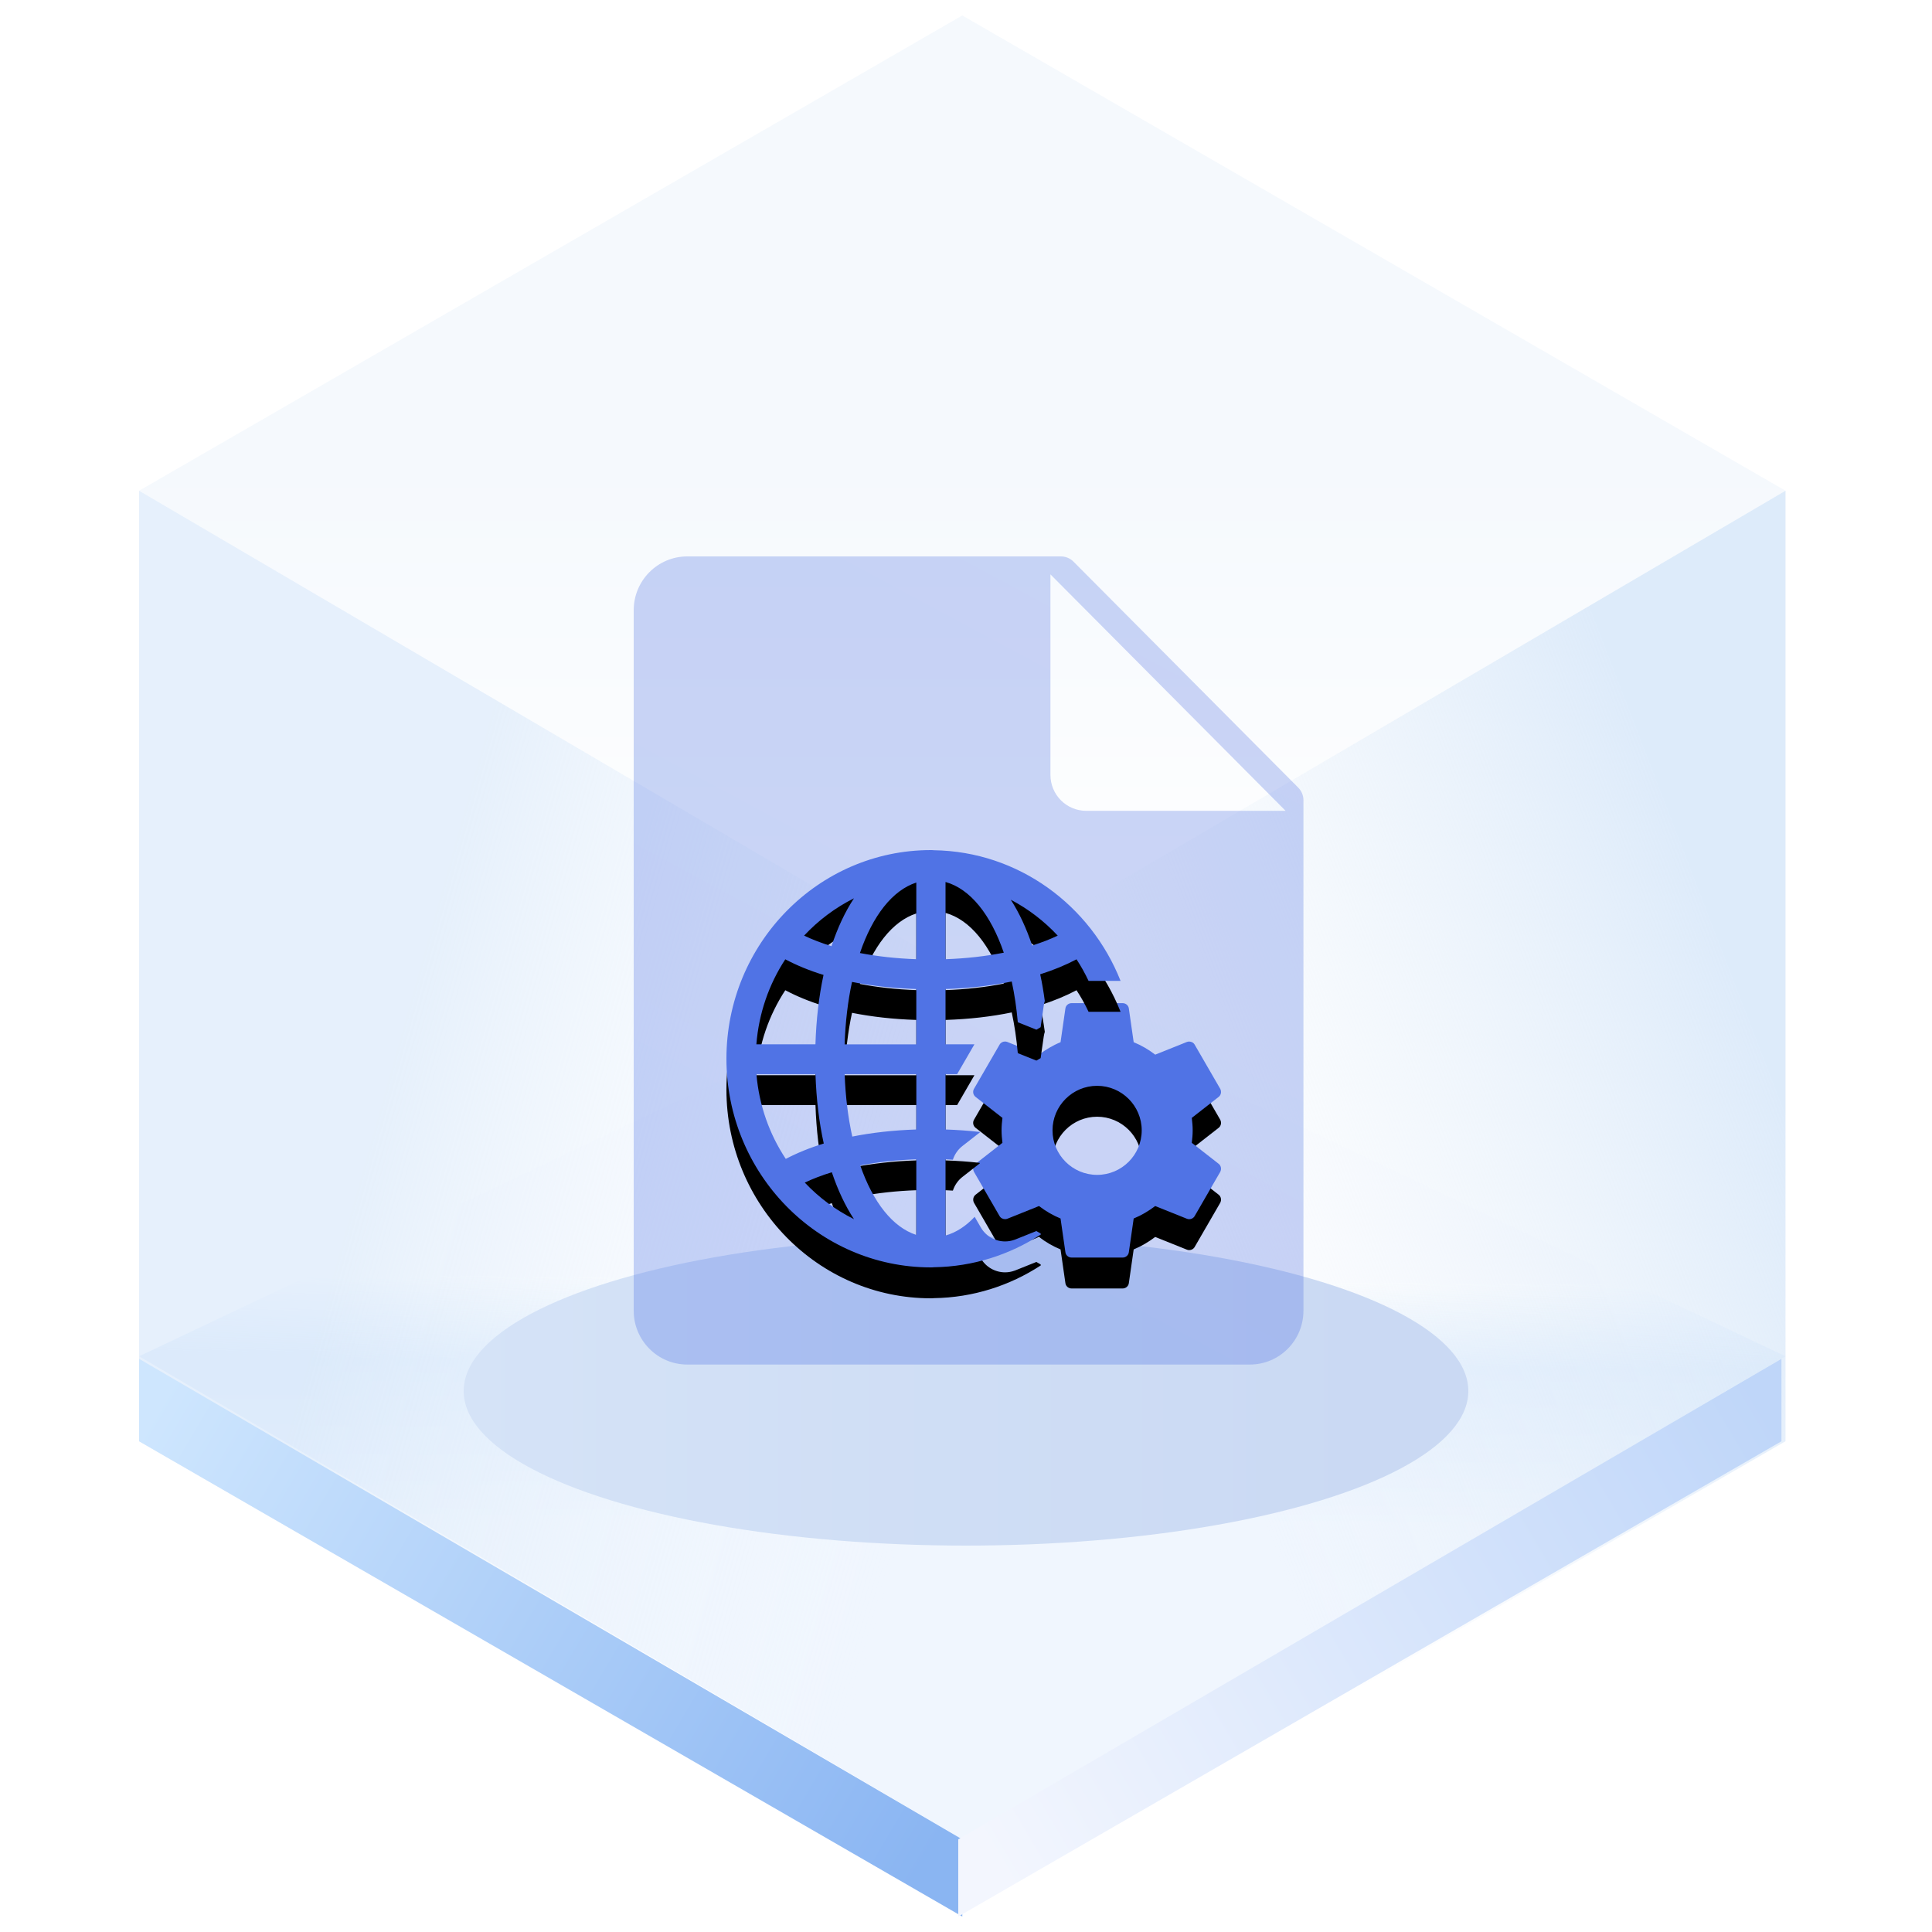 <?xml version="1.0" encoding="UTF-8"?>
<svg width="125px" height="125px" viewBox="0 0 125 125" version="1.1" xmlns="http://www.w3.org/2000/svg" xmlns:xlink="http://www.w3.org/1999/xlink">
    <title>全局设置 config-provider</title>
    <defs>
        <linearGradient x1="50%" y1="45.969%" x2="50%" y2="100%" id="linearGradient-1">
            <stop stop-color="#ECF3FB" offset="0%"></stop>
            <stop stop-color="#FFFFFF" offset="100%"></stop>
        </linearGradient>
        <linearGradient x1="50.396%" y1="35.933%" x2="50%" y2="64.067%" id="linearGradient-2">
            <stop stop-color="#E3EFFD" stop-opacity="0.006" offset="0%"></stop>
            <stop stop-color="#E5F0FD" offset="34.06%"></stop>
            <stop stop-color="#F0F6FE" offset="100%"></stop>
        </linearGradient>
        <linearGradient x1="33.333%" y1="34.496%" x2="96.974%" y2="65.442%" id="linearGradient-3">
            <stop stop-color="#D5E6F9" offset="0%"></stop>
            <stop stop-color="#F7FBFF" stop-opacity="0" offset="100%"></stop>
        </linearGradient>
        <linearGradient x1="90.991%" y1="29.431%" x2="33.333%" y2="67.747%" id="linearGradient-4">
            <stop stop-color="#D5E6F9" offset="0%"></stop>
            <stop stop-color="#E7F0F9" stop-opacity="0" offset="100%"></stop>
        </linearGradient>
        <linearGradient x1="-5.803%" y1="27.05%" x2="103.63%" y2="71.133%" id="linearGradient-5">
            <stop stop-color="#CEE6FE" offset="0%"></stop>
            <stop stop-color="#8AB5F2" offset="100%"></stop>
        </linearGradient>
        <linearGradient x1="-5.803%" y1="27.05%" x2="103.63%" y2="71.133%" id="linearGradient-6">
            <stop stop-color="#BFD6F9" offset="0%"></stop>
            <stop stop-color="#F3F6FE" offset="100%"></stop>
        </linearGradient>
        <linearGradient x1="89.847%" y1="61.735%" x2="0%" y2="61.735%" id="linearGradient-7">
            <stop stop-color="#CAD9F3" offset="0%"></stop>
            <stop stop-color="#D5E3F7" offset="100%"></stop>
        </linearGradient>
        <filter x="-18.5%" y="-60.0%" width="136.9%" height="220.0%" filterUnits="objectBoundingBox" id="filter-8">
            <feGaussianBlur stdDeviation="4" in="SourceGraphic"></feGaussianBlur>
        </filter>
        <linearGradient x1="45.947%" y1="86.839%" x2="104.121%" y2="-43.825%" id="linearGradient-9">
            <stop stop-color="#5073E5" offset="0%"></stop>
            <stop stop-color="#5E7CE0" offset="100%"></stop>
        </linearGradient>
        <path d="M30.108,18.94 C30.141,18.677 30.166,18.413 30.166,18.134 C30.166,17.854 30.141,17.59 30.108,17.327 L31.848,15.969 C32.004,15.846 32.045,15.623 31.946,15.442 L30.298,12.594 C30.224,12.459 30.081,12.388 29.938,12.388 C29.89,12.388 29.841,12.396 29.795,12.413 L27.742,13.236 C27.314,12.907 26.852,12.636 26.349,12.43 L26.036,10.248 C26.011,10.051 25.838,9.903 25.632,9.903 L22.335,9.903 C22.129,9.903 21.956,10.051 21.931,10.248 L21.617,12.43 C21.115,12.636 20.653,12.915 20.224,13.236 L18.172,12.413 C18.124,12.394 18.073,12.385 18.022,12.385 C17.879,12.385 17.742,12.46 17.669,12.594 L16.02,15.442 C15.913,15.623 15.962,15.846 16.119,15.969 L17.858,17.327 C17.825,17.59 17.801,17.862 17.801,18.134 C17.801,18.405 17.826,18.677 17.858,18.94 L16.119,20.298 C15.962,20.422 15.921,20.644 16.02,20.825 L17.669,23.673 C17.743,23.808 17.885,23.879 18.028,23.879 C18.077,23.879 18.126,23.87 18.172,23.854 L20.224,23.03 C20.653,23.36 21.115,23.631 21.617,23.837 L21.931,26.018 C21.956,26.216 22.129,26.364 22.335,26.364 L25.632,26.364 C25.838,26.364 26.011,26.216 26.036,26.018 L26.349,23.837 C26.852,23.631 27.314,23.352 27.742,23.03 L29.795,23.854 C29.844,23.873 29.895,23.882 29.945,23.882 C30.088,23.882 30.224,23.807 30.298,23.673 L31.946,20.825 C32.045,20.644 32.004,20.422 31.848,20.298 L30.108,18.94 L30.108,18.94 Z M23.983,21.014 C22.393,21.014 21.098,19.722 21.098,18.133 C21.098,16.545 22.393,15.252 23.983,15.252 C25.575,15.252 26.869,16.545 26.869,18.133 C26.869,19.722 25.575,21.014 23.983,21.014 Z" id="path-10"></path>
        <filter x="-24.9%" y="-12.1%" width="149.9%" height="148.6%" filterUnits="objectBoundingBox" id="filter-11">
            <feOffset dx="0" dy="2" in="SourceAlpha" result="shadowOffsetOuter1"></feOffset>
            <feGaussianBlur stdDeviation="1" in="shadowOffsetOuter1" result="shadowBlurOuter1"></feGaussianBlur>
            <feColorMatrix values="0 0 0 0 0.369   0 0 0 0 0.486   0 0 0 0 0.878  0 0 0 0.35 0" type="matrix" in="shadowBlurOuter1"></feColorMatrix>
        </filter>
        <path d="M20.053,24.648 L18.689,25.195 L18.667,25.203 L18.645,25.211 C18.447,25.283 18.239,25.32 18.028,25.32 C17.373,25.32 16.769,24.967 16.448,24.396 L16.061,23.728 C15.493,24.332 14.86,24.746 14.175,24.938 L14.175,20.007 C14.336,20.013 14.493,20.024 14.651,20.032 C14.762,19.696 14.964,19.387 15.261,19.153 L16.39,18.272 C16.39,18.26 16.39,18.249 16.39,18.237 C15.675,18.156 14.936,18.103 14.175,18.078 L14.175,14.497 L14.927,14.497 L16.044,12.568 L14.175,12.568 L14.175,8.989 C15.698,8.941 17.138,8.777 18.459,8.503 C18.638,9.324 18.768,10.208 18.852,11.138 L20.056,11.62 C20.146,11.565 20.237,11.511 20.329,11.46 L20.532,10.048 C20.546,9.948 20.57,9.853 20.598,9.759 C20.517,9.165 20.422,8.586 20.3,8.036 C21.16,7.766 21.943,7.442 22.651,7.068 C22.943,7.511 23.201,7.978 23.43,8.462 L25.5,8.462 C23.562,3.567 18.89,0.09 13.423,0.01 C13.379,0.008 13.34,0 13.296,0 C13.287,0 13.279,0.002 13.27,0.002 C13.256,0.002 13.243,0 13.23,0 C5.935,0 0,6.056 0,13.5 C0,20.944 5.935,27 13.23,27 C13.243,27 13.256,26.998 13.27,26.998 C13.279,26.998 13.287,27 13.296,27 C13.34,27 13.379,26.99 13.423,26.99 C15.965,26.953 18.334,26.179 20.339,24.872 L20.33,24.809 C20.236,24.757 20.144,24.703 20.053,24.648 L20.053,24.648 Z M21.434,5.535 C20.93,5.776 20.376,5.988 19.781,6.175 C19.406,5.053 18.943,4.06 18.399,3.213 C19.531,3.808 20.557,4.593 21.434,5.535 L21.434,5.535 Z M14.175,2.064 C15.776,2.511 17.099,4.17 17.945,6.638 C16.779,6.87 15.511,7.014 14.175,7.06 L14.175,2.064 Z M12.285,2.1 L12.285,7.06 C10.996,7.016 9.771,6.879 8.637,6.661 C9.461,4.247 10.739,2.602 12.285,2.1 Z M12.285,8.989 L12.285,12.57 L7.647,12.57 C7.696,11.112 7.86,9.757 8.125,8.53 C9.414,8.787 10.809,8.943 12.285,8.989 L12.285,8.989 Z M8.252,3.12 C7.675,3.994 7.188,5.035 6.798,6.216 C6.156,6.019 5.564,5.791 5.025,5.535 C5.948,4.546 7.038,3.728 8.252,3.12 L8.252,3.12 Z M3.808,7.068 C4.551,7.46 5.375,7.801 6.282,8.077 C5.986,9.444 5.81,10.956 5.759,12.568 L1.937,12.568 C2.096,10.545 2.759,8.667 3.808,7.068 Z M3.84,19.98 C2.784,18.389 2.111,16.516 1.941,14.497 L5.761,14.497 C5.815,16.111 5.995,17.619 6.297,18.985 C5.398,19.259 4.578,19.594 3.84,19.98 L3.84,19.98 Z M5.069,21.513 C5.602,21.262 6.186,21.037 6.819,20.844 C7.207,21.999 7.687,23.019 8.252,23.88 C7.057,23.282 5.982,22.481 5.069,21.513 Z M12.285,24.9 C10.752,24.402 9.484,22.78 8.658,20.402 C9.786,20.186 11.005,20.051 12.285,20.007 L12.285,24.9 L12.285,24.9 Z M12.287,18.078 C10.816,18.125 9.425,18.279 8.142,18.536 C7.872,17.311 7.702,15.957 7.649,14.497 L12.287,14.497 L12.287,18.078 L12.287,18.078 Z" id="path-12"></path>
        <filter x="-15.7%" y="-7.4%" width="131.4%" height="129.6%" filterUnits="objectBoundingBox" id="filter-13">
            <feOffset dx="0" dy="2" in="SourceAlpha" result="shadowOffsetOuter1"></feOffset>
            <feGaussianBlur stdDeviation="1" in="shadowOffsetOuter1" result="shadowBlurOuter1"></feGaussianBlur>
            <feColorMatrix values="0 0 0 0 0.369   0 0 0 0 0.486   0 0 0 0 0.878  0 0 0 0.35 0" type="matrix" in="shadowBlurOuter1"></feColorMatrix>
        </filter>
    </defs>
    <g id="页面一" stroke="none" stroke-width="1" fill="none" fill-rule="evenodd">
        <g id="-TinyUI-Vue-组件总览" transform="translate(-694, -2808)">
            <g id="编组-25备份-22" transform="translate(596, 2775)">
                <g id="全局设置-config-provider" transform="translate(98, 33)">
                    <g id="编组">
                        <g transform="translate(9, 1)" id="多边形">
                            <polygon fill="url(#linearGradient-1)" opacity="0.546" points="53.261 0 106.521 30.75 53.261 62 0 30.75"></polygon>
                            <polygon fill="url(#linearGradient-2)" points="53.261 61.5 106.521 86.75 53.261 118 0 86.75"></polygon>
                            <polygon fill="url(#linearGradient-3)" opacity="0.601" points="53.261 62 53.261 123 7.39138783e-15 92.25 0 30.75"></polygon>
                            <polygon fill="url(#linearGradient-4)" opacity="0.791" points="53.261 62 106.521 30.75 106.521 92.25 53.261 123"></polygon>
                            <polygon fill="url(#linearGradient-5)" points="53.261 118.008 53.261 123 7.39138783e-15 92.25 0 86.916"></polygon>
                            <polygon fill="url(#linearGradient-6)" transform="translate(79.63, 104.958) scale(-1, 1) translate(-79.63, -104.958) " points="106.261 118.008 106.261 123 53 92.25 53 86.916"></polygon>
                        </g>
                        <ellipse id="椭圆形" fill="url(#linearGradient-7)" filter="url(#filter-8)" cx="62.5" cy="90" rx="32.5" ry="10"></ellipse>
                    </g>
                    <path d="M68.64,36 C68.947,36 69.241,36.123 69.457,36.34 L83.994,50.957 C84.211,51.175 84.333,51.471 84.333,51.779 L84.333,84.8 C84.333,86.726 82.782,88.286 80.867,88.286 L44.467,88.286 C42.552,88.286 41,86.726 41,84.8 L41,39.486 C41,37.56 42.552,36 44.467,36 L68.64,36 Z M67.963,37.162 L67.963,50.136 C67.963,51.419 68.998,52.46 70.274,52.46 L70.274,52.46 L83.178,52.46 L67.963,37.162 Z" id="形状结合" fill="url(#linearGradient-9)" opacity="0.304"></path>
                    <g id="编组-35" transform="translate(47, 55)">
                        <g id="形状">
                            <use fill="black" fill-opacity="1" filter="url(#filter-11)" xlink:href="#path-10"></use>
                            <use fill="#5073E5" fill-rule="evenodd" xlink:href="#path-10"></use>
                        </g>
                        <g id="形状">
                            <use fill="black" fill-opacity="1" filter="url(#filter-13)" xlink:href="#path-12"></use>
                            <use fill="#5073E5" fill-rule="evenodd" xlink:href="#path-12"></use>
                        </g>
                    </g>
                </g>
            </g>
        </g>
    </g>
</svg>
